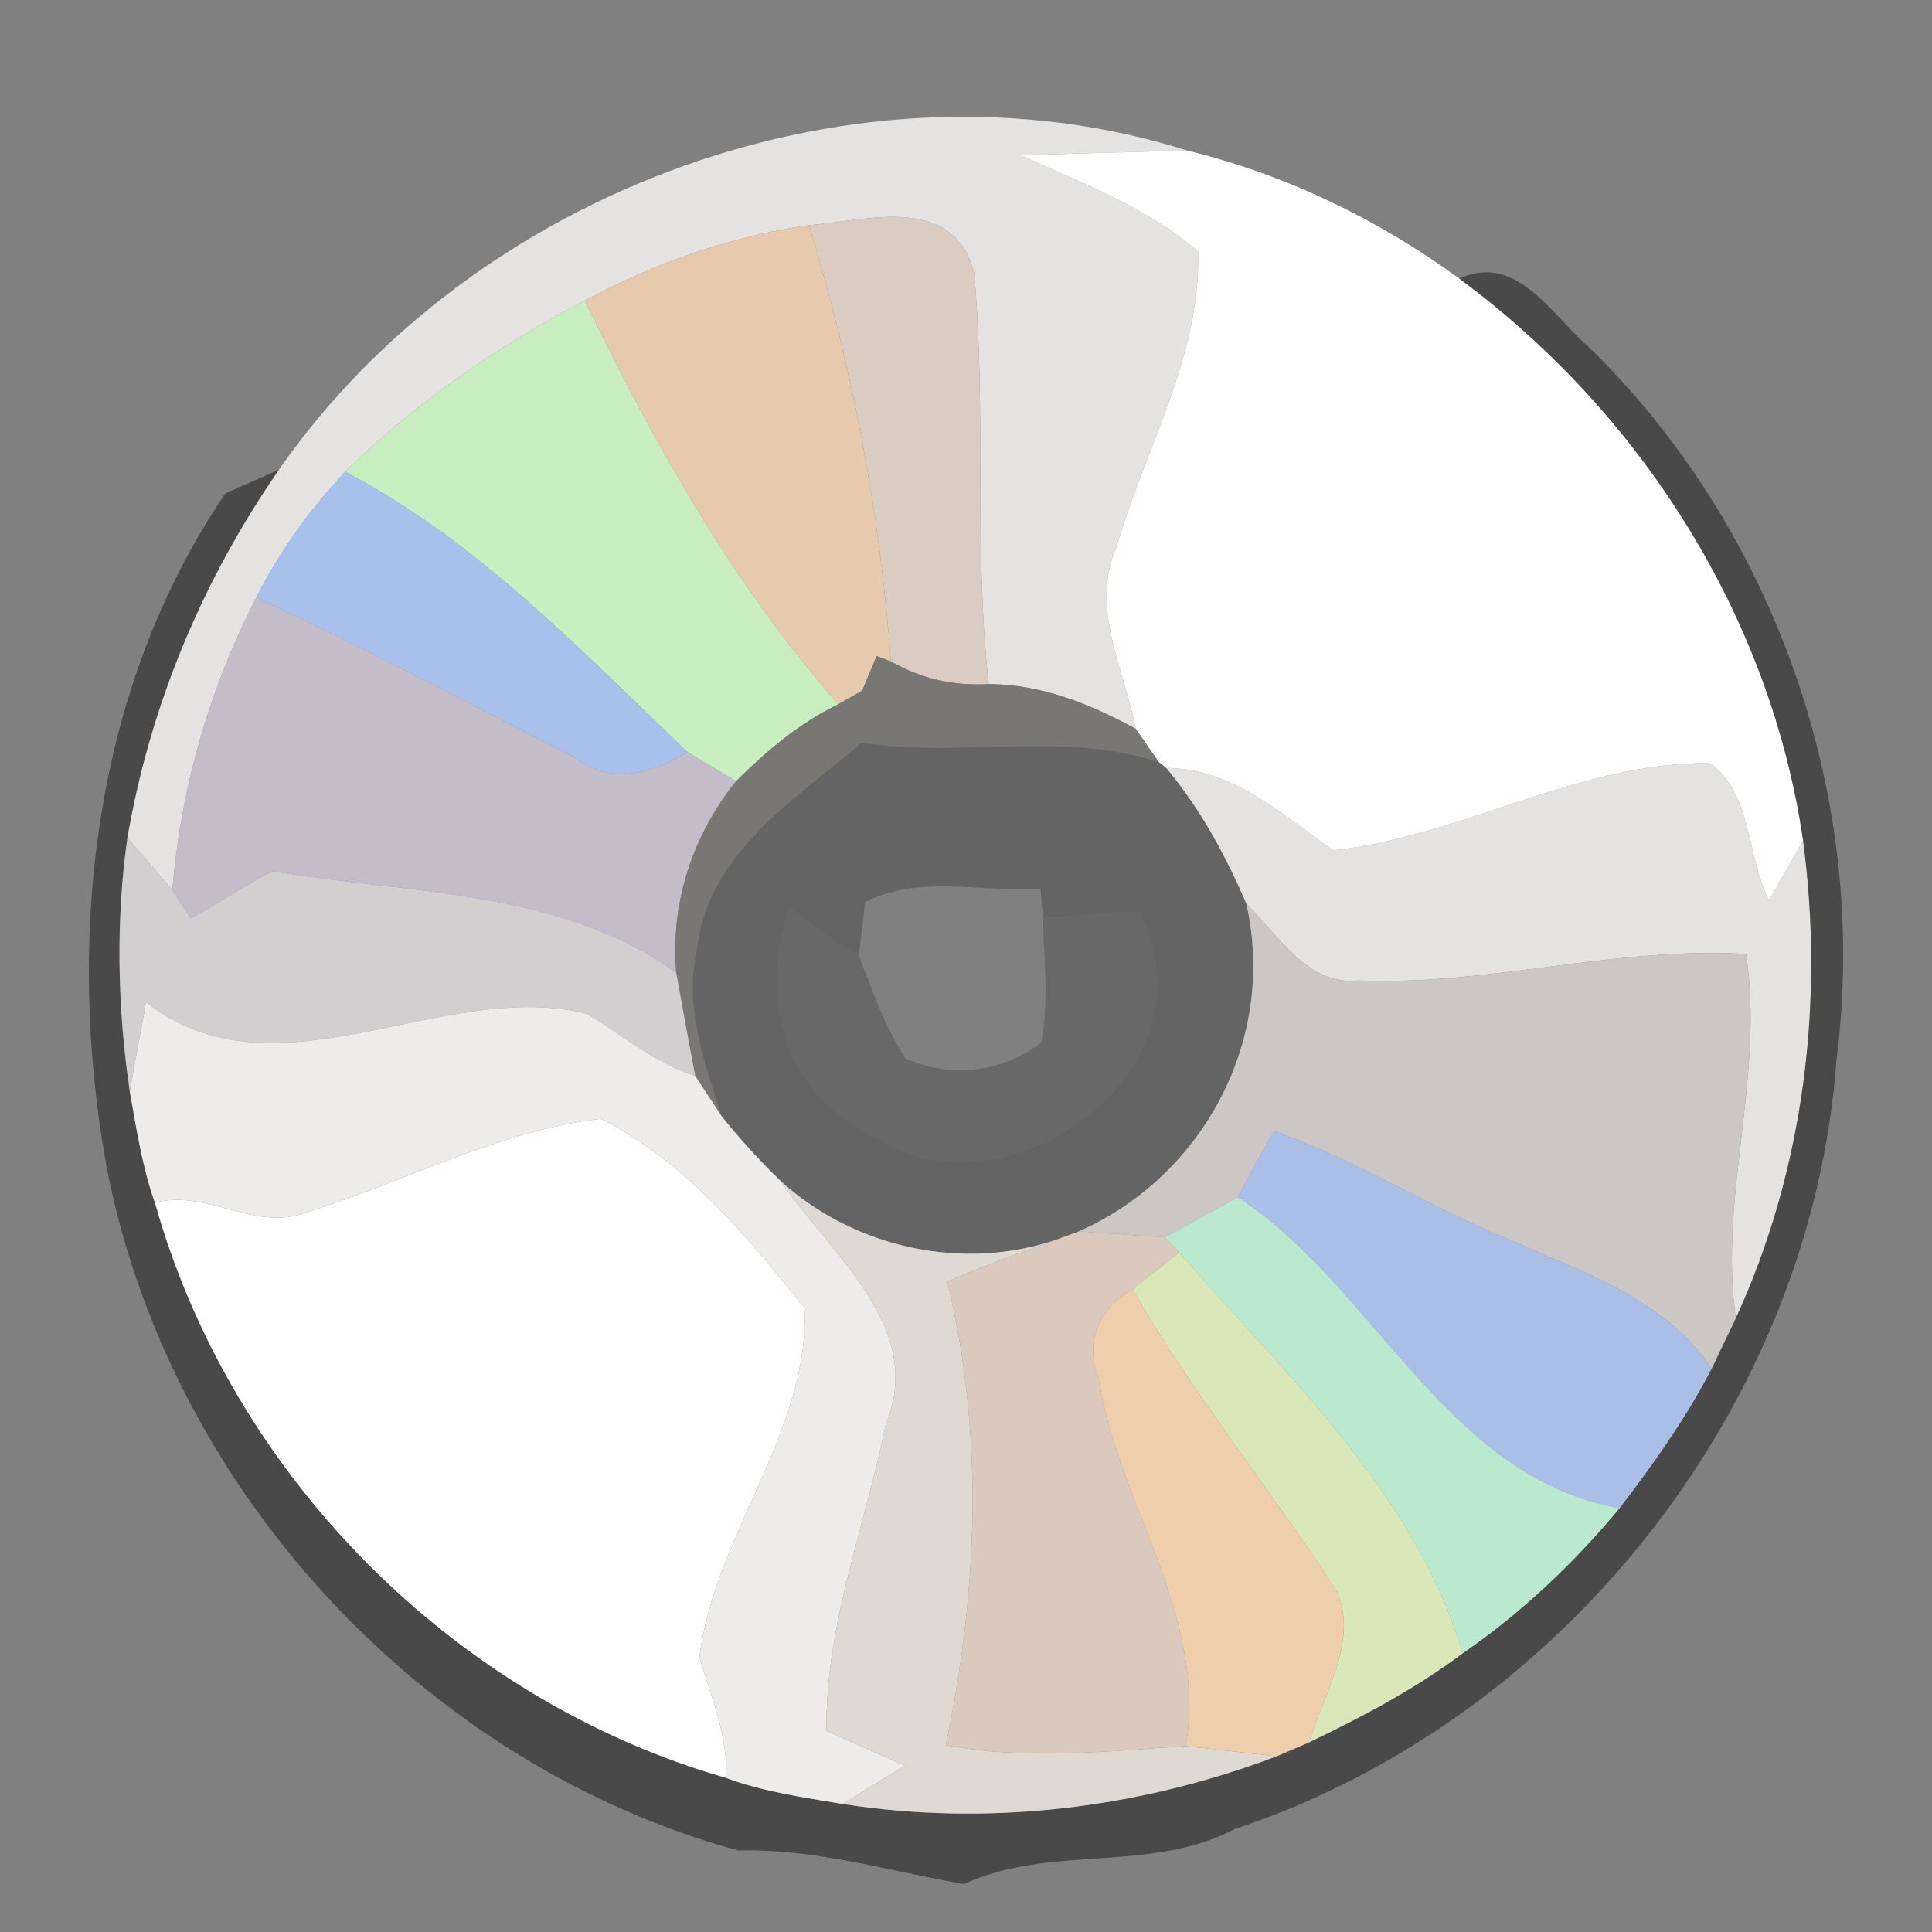 <?xml version="1.0" encoding="UTF-8" ?>
<!DOCTYPE svg PUBLIC "-//W3C//DTD SVG 1.1//EN" "http://www.w3.org/Graphics/SVG/1.1/DTD/svg11.dtd">
<svg width="64pt" height="64pt" viewBox="0 0 64 64" version="1.1" xmlns="http://www.w3.org/2000/svg">
<rect x="0" y="0" width="64" height="64" fill="#808080" stroke="none"/>
<g id="#e5e3e1ff">
<path fill="#e5e3e1" opacity="1.00" d=" M 9.24 15.56 C 15.72 6.25 28.48 1.56 39.34 4.99 C 37.49 5.03 35.65 5.09 33.81 5.14 C 35.83 6.07 38.01 6.86 39.69 8.34 C 39.78 11.82 37.91 14.91 36.97 18.16 C 36.11 20.14 37.25 22.18 37.62 24.14 C 36.11 23.32 34.50 22.67 32.75 22.66 C 32.25 18.13 32.68 13.56 32.27 9.04 C 31.58 6.41 28.76 7.30 26.80 7.46 C 24.20 7.83 21.68 8.71 19.37 9.96 C 16.48 11.47 13.77 13.35 11.43 15.63 C 10.27 16.88 9.25 18.27 8.49 19.80 C 6.93 22.82 5.99 26.11 5.71 29.49 C 5.34 29.05 4.59 28.18 4.22 27.75 C 4.97 23.37 6.71 19.21 9.24 15.56 Z" />
<path fill="#e5e3e1" opacity="1.00" d=" M 38.63 25.44 C 40.84 25.45 42.47 26.99 44.17 28.17 C 48.44 27.70 52.29 25.24 56.63 25.28 C 58.04 26.23 57.86 28.39 58.60 29.83 C 58.88 29.33 59.44 28.35 59.73 27.85 C 60.44 33.19 59.76 38.76 57.50 43.67 C 56.93 39.64 58.46 35.65 57.84 31.60 C 53.52 31.35 49.30 32.66 44.99 32.48 C 43.30 32.66 42.35 30.96 41.29 29.95 C 40.60 28.34 39.76 26.79 38.63 25.44 Z" />
</g>
<g id="#ffffffff">
<path fill="#ffffff" opacity="1.00" d=" M 33.81 5.14 C 35.65 5.09 37.49 5.03 39.34 4.99 C 42.58 5.78 45.65 7.26 48.34 9.23 C 54.36 13.67 58.65 20.42 59.73 27.85 C 59.44 28.35 58.88 29.33 58.60 29.83 C 57.86 28.39 58.04 26.23 56.63 25.28 C 52.29 25.24 48.44 27.70 44.17 28.17 C 42.47 26.99 40.84 25.45 38.63 25.44 L 38.39 25.25 C 38.20 24.97 37.81 24.42 37.62 24.14 C 37.25 22.18 36.11 20.14 36.97 18.16 C 37.91 14.91 39.78 11.82 39.69 8.34 C 38.01 6.86 35.83 6.07 33.81 5.14 Z" />
<path fill="#ffffff" opacity="1.00" d=" M 10.12 40.17 C 13.39 39.17 16.47 37.46 19.91 37.06 C 22.65 38.45 24.77 40.95 26.65 43.34 C 26.82 47.43 23.65 50.88 23.17 54.91 C 23.56 56.21 24.11 57.50 24.06 58.90 C 15.04 56.31 7.66 48.87 5.13 39.84 C 6.83 39.38 8.44 40.81 10.12 40.17 Z" />
</g>
<g id="#daccc0ff">
<path fill="#daccc0" opacity="1.00" d=" M 26.80 7.46 C 28.76 7.30 31.58 6.41 32.27 9.04 C 32.68 13.56 32.25 18.13 32.75 22.66 C 31.58 22.73 30.50 22.48 29.51 21.91 C 29.16 17.02 28.23 12.16 26.80 7.46 Z" />
</g>
<g id="#e7c9adff">
<path fill="#e7c9ad" opacity="1.00" d=" M 19.37 9.96 C 21.68 8.71 24.20 7.83 26.80 7.46 C 28.23 12.16 29.16 17.02 29.51 21.91 C 29.39 21.87 29.16 21.78 29.04 21.73 C 28.92 22.02 28.68 22.59 28.56 22.88 L 27.77 23.33 C 24.28 19.37 21.67 14.69 19.37 9.96 Z" />
</g>
<g id="#0101016d">
<path fill="#010101" opacity="0.43" d=" M 48.34 9.23 C 50.23 8.36 51.39 10.42 52.58 11.45 C 58.81 17.48 61.94 26.47 60.84 35.06 C 60.03 46.52 51.80 56.98 40.90 60.59 C 38.11 62.06 34.80 61.09 31.94 62.41 C 29.46 61.99 27.02 61.23 24.45 61.30 C 13.96 58.42 5.56 49.28 3.52 38.60 C 2.17 31.05 3.08 22.79 7.47 16.34 C 7.91 16.15 8.79 15.76 9.24 15.56 C 6.71 19.21 4.97 23.37 4.22 27.75 C 3.83 30.52 3.89 33.39 4.30 36.16 C 4.52 37.40 4.71 38.65 5.13 39.84 C 7.66 48.87 15.04 56.31 24.06 58.90 C 25.30 59.36 26.62 59.54 27.92 59.76 C 32.75 60.51 37.73 59.91 42.29 58.18 C 42.56 58.07 43.10 57.83 43.36 57.72 C 45.13 56.87 46.88 55.95 48.45 54.77 C 50.40 53.43 52.14 51.78 53.65 49.96 C 54.77 48.50 55.85 46.98 56.70 45.34 C 56.90 44.92 57.30 44.08 57.50 43.67 C 59.76 38.76 60.44 33.19 59.73 27.85 C 58.65 20.42 54.36 13.67 48.34 9.23 Z" />
</g>
<g id="#c9eebfff">
<path fill="#c9eebf" opacity="1.00" d=" M 11.43 15.63 C 13.77 13.35 16.48 11.47 19.37 9.96 C 21.67 14.69 24.28 19.37 27.77 23.33 C 26.48 23.95 25.39 24.88 24.38 25.88 C 23.98 25.64 23.17 25.15 22.77 24.91 C 19.26 21.56 15.75 17.87 11.43 15.63 Z" />
</g>
<g id="#a7c0ecff">
<path fill="#a7c0ec" opacity="1.00" d=" M 11.43 15.63 C 15.75 17.87 19.26 21.56 22.77 24.91 C 21.60 25.64 20.21 26.01 19.03 25.09 C 15.53 23.30 12.06 21.44 8.49 19.80 C 9.25 18.27 10.27 16.88 11.43 15.63 Z" />
</g>
<g id="#c2bdc8ff">
<path fill="#c2bdc8" opacity="1.00" d=" M 5.71 29.49 C 5.99 26.11 6.93 22.82 8.49 19.80 C 12.06 21.44 15.53 23.30 19.03 25.09 C 20.21 26.01 21.60 25.64 22.77 24.91 C 23.17 25.15 23.98 25.64 24.38 25.88 C 22.93 27.70 22.21 29.90 22.40 32.22 C 18.53 29.44 13.53 29.62 9.02 28.86 C 8.10 29.34 7.23 29.92 6.32 30.42 C 6.17 30.19 5.86 29.72 5.71 29.49 Z" />
</g>
<g id="#777672e4">
<path fill="#777672" opacity="0.89" d=" M 29.04 21.73 C 29.16 21.78 29.39 21.87 29.51 21.91 C 30.50 22.48 31.58 22.73 32.75 22.66 C 34.50 22.67 36.11 23.32 37.62 24.14 C 37.81 24.42 38.20 24.97 38.39 25.25 C 35.20 24.19 31.82 25.13 28.55 24.60 C 26.35 26.48 23.41 28.29 23.09 31.46 C 22.65 33.34 23.34 35.20 23.90 36.97 C 23.68 36.64 23.25 35.97 23.03 35.64 C 22.81 34.50 22.61 33.36 22.40 32.22 C 22.21 29.90 22.93 27.70 24.38 25.88 C 25.39 24.88 26.48 23.95 27.77 23.33 L 28.56 22.88 C 28.68 22.59 28.92 22.02 29.04 21.73 Z" />
</g>
<g id="#4c4d4d8a">
<path fill="#4c4d4d" opacity="0.54" d=" M 28.55 24.60 C 31.82 25.13 35.20 24.19 38.39 25.25 L 38.63 25.44 C 39.76 26.79 40.60 28.34 41.29 29.95 C 42.29 34.41 39.89 38.95 35.74 40.79 L 35.01 41.06 C 31.90 42.13 28.30 41.34 25.87 39.13 C 25.16 38.45 24.51 37.73 23.90 36.97 C 23.34 35.20 22.65 33.34 23.09 31.46 C 23.41 28.29 26.35 26.48 28.55 24.60 M 28.66 29.88 L 28.45 31.66 C 27.63 31.21 26.90 30.63 26.17 30.06 C 25.16 32.80 25.86 35.97 28.55 37.40 C 33.06 40.83 40.53 35.55 37.71 30.19 C 36.92 30.24 35.34 30.35 34.55 30.40 L 34.47 29.45 C 32.52 29.57 30.49 28.96 28.66 29.88 Z" />
</g>
<g id="#d1cfd0ff">
<path fill="#d1cfd0" opacity="1.00" d=" M 4.22 27.75 C 4.59 28.18 5.34 29.05 5.71 29.49 C 5.86 29.72 6.17 30.19 6.32 30.42 C 7.23 29.92 8.10 29.34 9.02 28.86 C 13.53 29.62 18.53 29.44 22.40 32.22 C 22.61 33.36 22.81 34.50 23.03 35.64 C 21.70 35.22 20.63 34.31 19.46 33.59 C 14.68 32.37 9.16 36.59 4.84 33.20 C 4.70 33.94 4.43 35.42 4.30 36.16 C 3.89 33.39 3.83 30.52 4.22 27.75 Z" />
</g>
<g id="#2d2e2e47">
<path fill="#2d2e2e" opacity="0.28" d=" M 26.17 30.06 C 26.90 30.63 27.63 31.21 28.45 31.66 C 28.91 32.82 29.30 34.03 30.01 35.07 C 31.48 35.72 33.22 35.54 34.49 34.53 C 34.76 33.17 34.58 31.78 34.55 30.40 C 35.34 30.35 36.92 30.24 37.71 30.19 C 40.53 35.55 33.06 40.83 28.55 37.40 C 25.86 35.97 25.16 32.80 26.17 30.06 Z" />
</g>
<g id="#ccc7c4ff">
<path fill="#ccc7c4" opacity="1.00" d=" M 41.29 29.95 C 42.35 30.96 43.30 32.66 44.99 32.48 C 49.30 32.66 53.52 31.35 57.84 31.60 C 58.46 35.65 56.93 39.64 57.50 43.67 C 57.30 44.08 56.90 44.92 56.70 45.34 C 55.16 43.01 52.40 42.14 49.97 41.05 C 47.33 39.98 44.91 38.41 42.21 37.47 C 41.79 38.19 41.39 38.92 41.01 39.66 C 40.40 39.99 39.19 40.65 38.59 40.99 C 37.88 40.94 36.45 40.84 35.74 40.79 C 39.89 38.95 42.29 34.41 41.29 29.95 Z" />
</g>
<g id="#edecebff">
<path fill="#edeceb" opacity="1.00" d=" M 4.84 33.20 C 9.16 36.59 14.68 32.37 19.46 33.59 C 20.63 34.31 21.70 35.22 23.03 35.64 C 23.25 35.97 23.68 36.64 23.90 36.97 C 24.51 37.73 25.16 38.45 25.87 39.13 C 27.49 41.54 30.69 43.96 29.34 47.19 C 28.66 50.57 27.33 53.85 27.38 57.34 C 28.03 57.63 29.32 58.20 29.97 58.49 C 29.46 58.81 28.43 59.44 27.92 59.76 C 26.62 59.54 25.30 59.36 24.06 58.90 C 24.11 57.50 23.56 56.21 23.17 54.91 C 23.65 50.88 26.82 47.43 26.65 43.34 C 24.77 40.95 22.65 38.45 19.91 37.06 C 16.47 37.46 13.39 39.17 10.12 40.17 C 8.44 40.81 6.83 39.38 5.13 39.84 C 4.71 38.65 4.52 37.40 4.30 36.16 C 4.43 35.42 4.70 33.94 4.84 33.20 Z" />
</g>
<g id="#aabfe8ff">
<path fill="#aabfe8" opacity="1.00" d=" M 42.21 37.47 C 44.91 38.41 47.33 39.98 49.97 41.05 C 52.40 42.14 55.16 43.01 56.70 45.34 C 55.85 46.98 54.77 48.50 53.65 49.96 C 47.90 48.94 45.57 42.65 41.01 39.66 C 41.39 38.92 41.79 38.19 42.21 37.47 Z" />
</g>
<g id="#dfd9d3ff">
<path fill="#dfd9d3" opacity="1.00" d=" M 25.87 39.13 C 28.30 41.34 31.90 42.13 35.01 41.06 C 33.79 41.50 32.57 41.94 31.38 42.45 C 32.60 47.49 32.40 52.71 31.33 57.81 C 33.96 58.31 36.64 58.02 39.28 57.84 C 40.03 57.92 41.54 58.10 42.29 58.18 C 37.73 59.91 32.75 60.51 27.92 59.76 C 28.43 59.44 29.46 58.81 29.97 58.49 C 29.32 58.20 28.03 57.63 27.38 57.34 C 27.33 53.85 28.66 50.57 29.34 47.19 C 30.69 43.96 27.49 41.54 25.87 39.13 Z" />
</g>
<g id="#bae9d0ff">
<path fill="#bae9d0" opacity="1.00" d=" M 38.59 40.99 C 39.19 40.65 40.40 39.99 41.01 39.66 C 45.57 42.65 47.90 48.94 53.65 49.96 C 52.14 51.78 50.40 53.43 48.45 54.77 C 46.92 49.52 42.59 45.53 39.06 41.49 L 38.59 40.99 Z" />
</g>
<g id="#dac9bcff">
<path fill="#dac9bc" opacity="1.00" d=" M 35.01 41.06 L 35.74 40.79 C 36.45 40.84 37.88 40.94 38.59 40.99 L 39.06 41.49 C 38.68 41.80 37.90 42.41 37.52 42.71 C 36.46 43.28 35.90 44.43 36.38 45.59 C 36.99 49.76 40.01 53.48 39.28 57.84 C 36.64 58.02 33.96 58.31 31.33 57.81 C 32.40 52.71 32.60 47.49 31.38 42.45 C 32.57 41.94 33.79 41.50 35.01 41.06 Z" />
</g>
<g id="#dae8b9fe">
<path fill="#dae8b9" opacity="1.00" d=" M 37.52 42.71 C 37.90 42.41 38.68 41.80 39.06 41.49 C 42.59 45.53 46.92 49.52 48.45 54.77 C 46.88 55.95 45.13 56.87 43.36 57.72 C 43.83 56.15 45.01 54.37 44.29 52.73 C 42.11 49.34 39.52 46.22 37.52 42.71 Z" />
</g>
<g id="#eeceabff">
<path fill="#eeceab" opacity="1.00" d=" M 36.38 45.59 C 35.90 44.43 36.46 43.28 37.52 42.71 C 39.52 46.22 42.11 49.34 44.29 52.73 C 45.01 54.37 43.83 56.15 43.36 57.72 C 43.10 57.83 42.56 58.07 42.29 58.18 C 41.54 58.10 40.03 57.92 39.28 57.84 C 40.01 53.48 36.99 49.76 36.38 45.59 Z" />
</g>
</svg>
